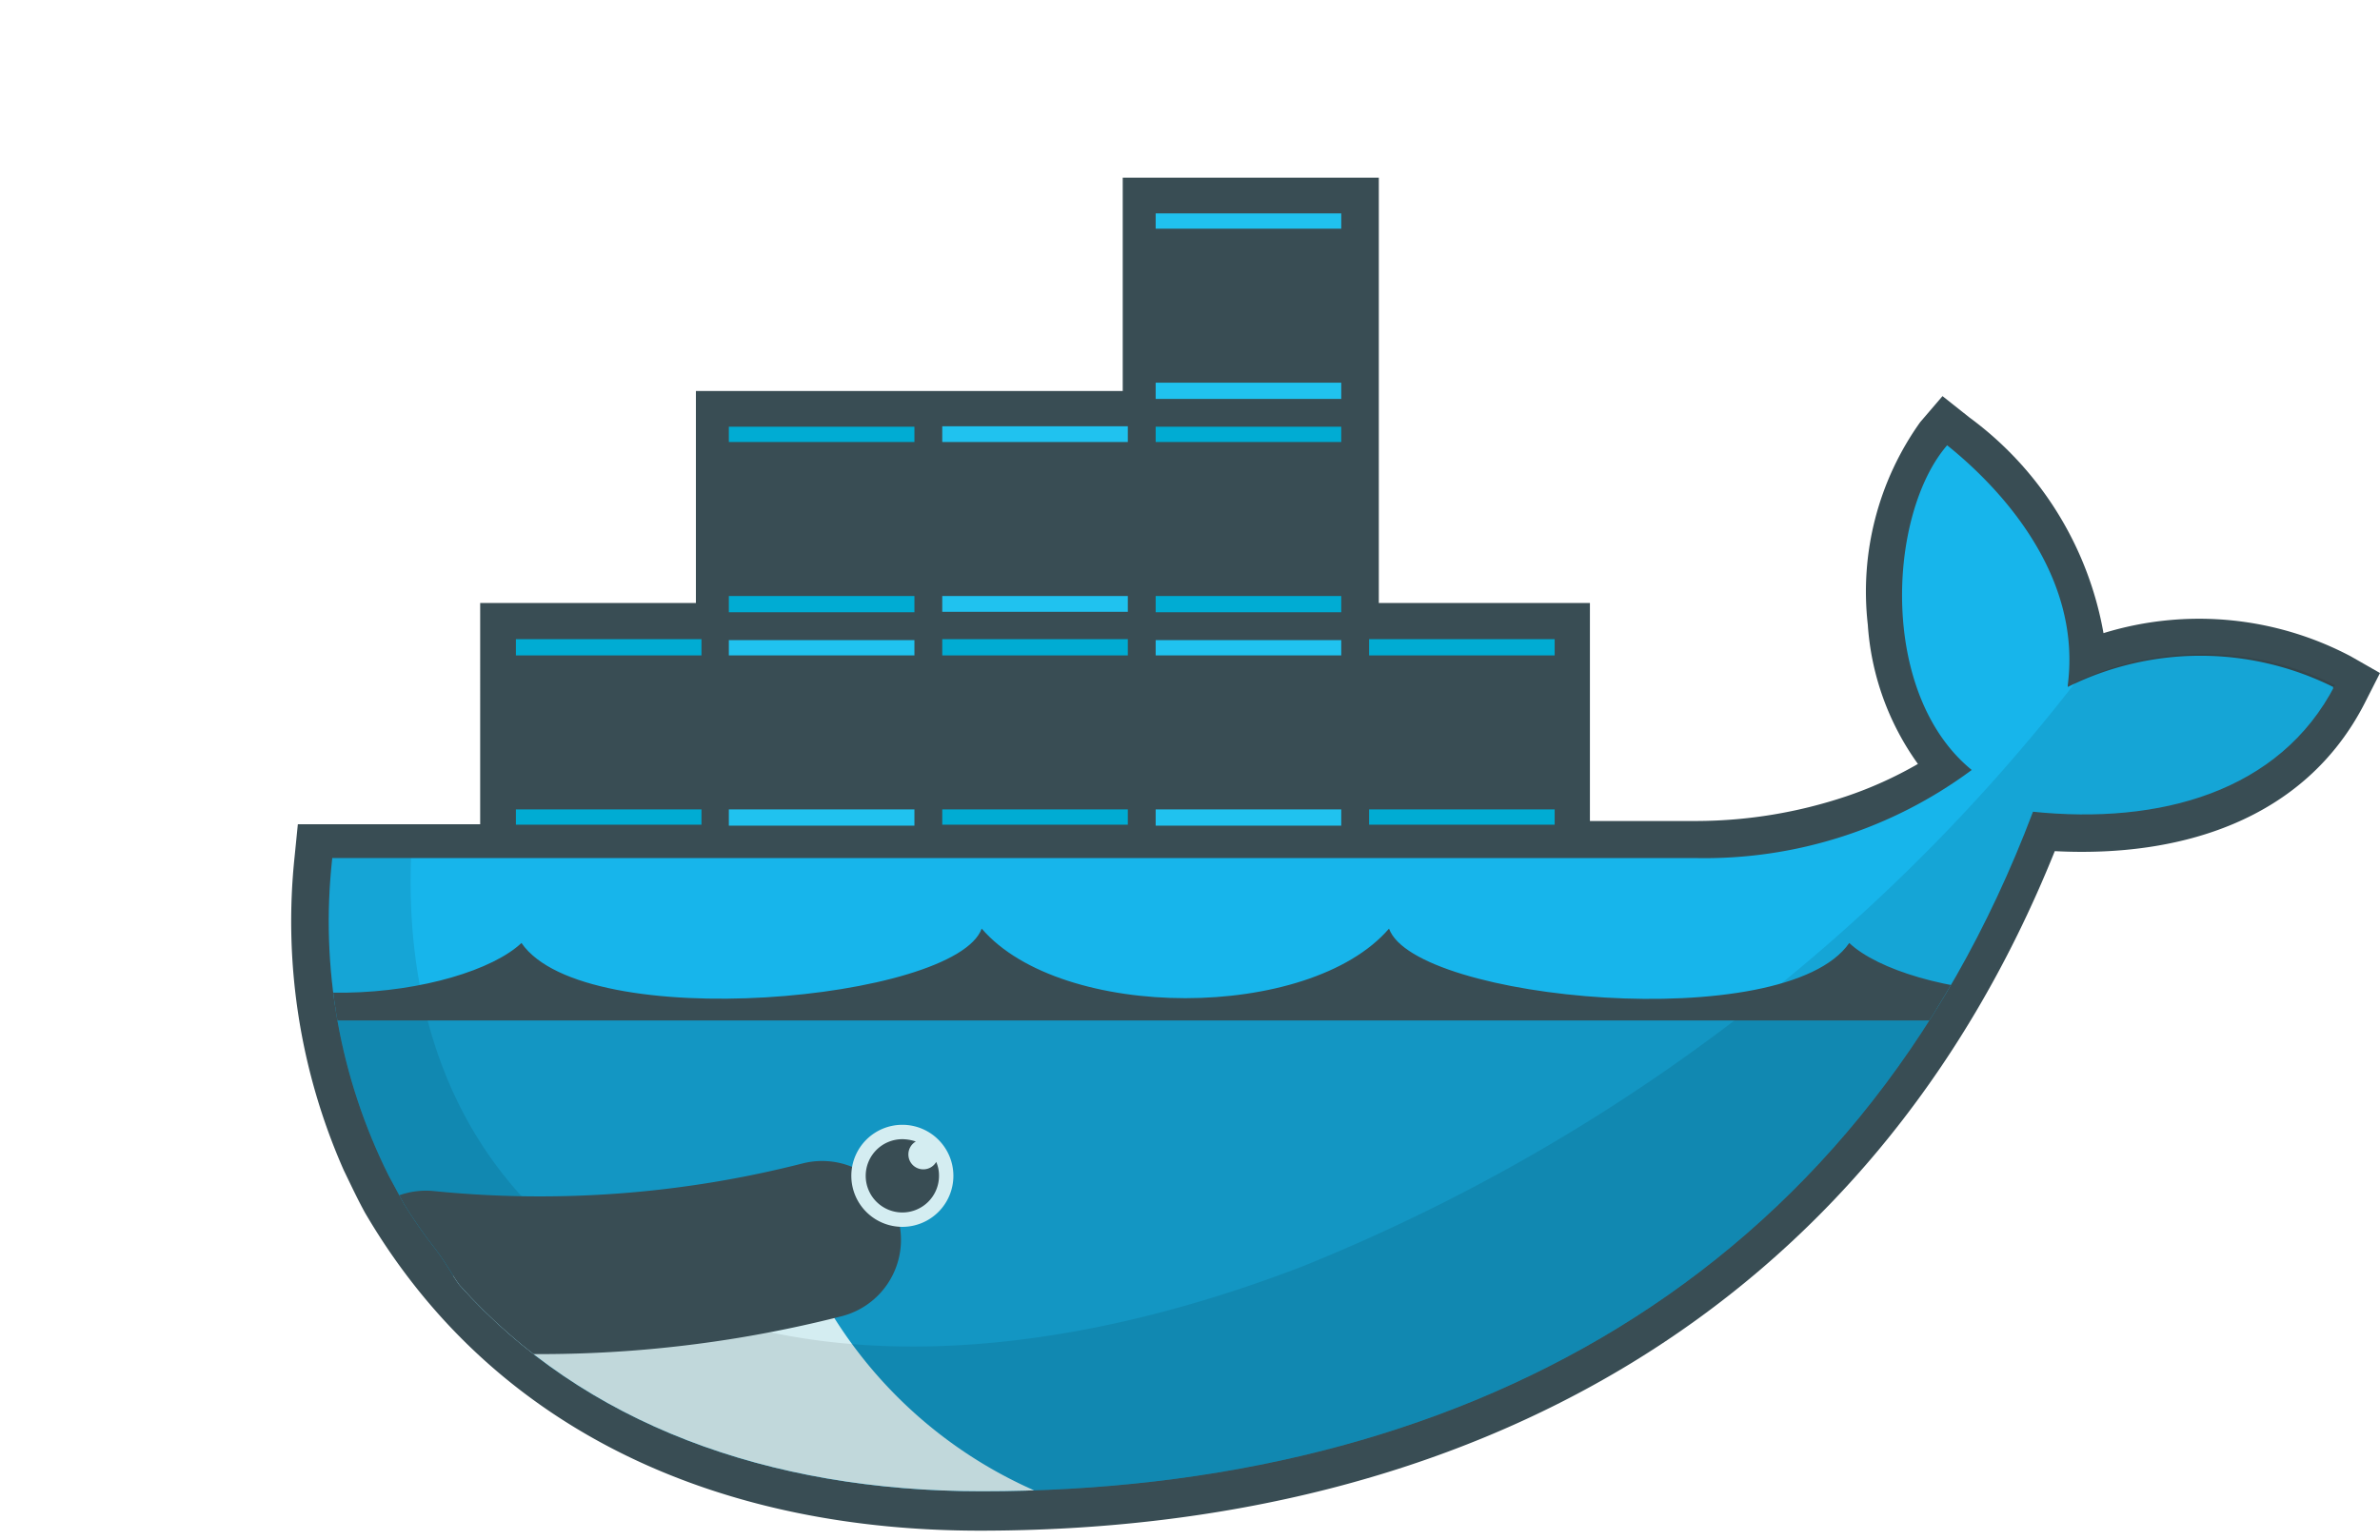 <svg xmlns="http://www.w3.org/2000/svg" xmlns:xlink="http://www.w3.org/1999/xlink" viewBox="0 0 51.3 33.2"><defs><style>.cls-1,.cls-11{fill:none;}.cls-2{fill:#394d54;}.cls-3{clip-path:url(#clip-path);}.cls-4{fill:#00acd3;}.cls-5{fill:#20c2ef;}.cls-11,.cls-6{stroke:#394d54;}.cls-6{stroke-width:1.56px;}.cls-7{fill:#17b5eb;}.cls-8{fill-opacity:0.17;}.cls-9{fill:#d4edf1;}.cls-10{fill-opacity:0.09;}.cls-11{stroke-linecap:round;stroke-width:3.4px;}</style><clipPath id="clip-path"><path class="cls-1" d="M15.29,4.24v9.25H10.86v4.62H7.16c0,.14,0,.27,0,.41a12.27,12.27,0,0,0,1.22,6.83l.33.61a10.5,10.5,0,0,0,.7,1c.25.34.33.52.49.74,2.68,3,6.66,4.45,11.26,4.45,10.19,0,18.83-4.51,22.66-14.65,2.72.28,5.32-.42,6.51-2.73a6.42,6.42,0,0,0-5.72,0L48.28,4.24,33.79,13.49H29.17V4.24Z"/></clipPath></defs><title>Asset 18</title><g id="Layer_2" data-name="Layer 2"><g id="Layer_1-2" data-name="Layer 1"><path id="path14" class="cls-2" d="M29.67,13h4.6v4.7h2.32a10.22,10.22,0,0,0,3.2-.53,8.51,8.51,0,0,0,1.55-.7,5.8,5.8,0,0,1-1.08-3A6.29,6.29,0,0,1,41.39,9.1l.48-.56.58.46a7.36,7.36,0,0,1,2.89,4.65,7,7,0,0,1,5.33.5l.63.36-.33.65c-1.3,2.54-4,3.33-6.68,3.19C40.3,28.27,31.63,33,21.12,33c-5.43,0-10.41-2-13.25-6.85-.16-.29-.31-.61-.46-.92a13.27,13.27,0,0,1-1.06-6.76l.07-.7h3.93V13H15V8.43h9.2V3.83h5.52V13"/><g class="cls-3"><g id="g20"><path id="path22" class="cls-4" d="M24.91,0h4V4h-4Z"/><path id="path24" class="cls-5" d="M24.91,4.6h4v4h-4Z"/><path id="path26" class="cls-6" d="M25.4,3.65V.33M26,3.65V.33m.6,3.32V.33m.61,3.32V.33m.6,3.32V.33m.6,3.32V.33"/><g id="use28"><path id="path26-2" data-name="path26" class="cls-6" d="M25.4,8.25V4.93M26,8.25V4.93m.6,3.32V4.93m.61,3.32V4.93m.6,3.32V4.93m.6,3.32V4.93"/></g></g><g id="g18"><g id="g20-2" data-name="g20"><path id="path22-2" data-name="path22" class="cls-4" d="M29.51,8.59h4v-4h-4Z"/><path id="path24-2" data-name="path24" class="cls-5" d="M29.51,4h4V0h-4Z"/><path id="path26-3" data-name="path26" class="cls-6" d="M30,4.93V8.25m.6-3.32V8.25m.6-3.32V8.25m.61-3.32V8.25m.6-3.32V8.25M33,4.93V8.25"/><g id="use30"><path id="path26-4" data-name="path26" class="cls-6" d="M30,.33V3.65M30.6.33V3.65M31.2.33V3.65M31.81.33V3.65m.6-3.32V3.65M33,.33V3.65"/></g></g></g><g id="g20-3" data-name="g20"><path id="path22-3" data-name="path22" class="cls-4" d="M6.52,9.2h4v4h-4Z"/><path id="path24-3" data-name="path24" class="cls-5" d="M6.52,13.8h4v4h-4Z"/><path id="path26-5" data-name="path26" class="cls-6" d="M7,12.85V9.53m.59,3.32V9.53m.61,3.32V9.53m.6,3.32V9.53m.61,3.32V9.53M10,12.85V9.53"/><g id="use28-2" data-name="use28"><path id="path26-6" data-name="path26" class="cls-6" d="M7,17.45V14.13m.59,3.32V14.13m.61,3.32V14.13m.6,3.32V14.13m.61,3.32V14.13M10,17.45V14.13"/></g></g><g id="g18-2" data-name="g18"><g id="g20-4" data-name="g20"><path id="path22-4" data-name="path22" class="cls-4" d="M11.12,17.78h4v-4h-4Z"/><path id="path24-4" data-name="path24" class="cls-5" d="M11.12,13.19h4v-4h-4Z"/><path id="path26-7" data-name="path26" class="cls-6" d="M11.61,14.13v3.32m.59-3.32v3.32m.61-3.32v3.32m.6-3.32v3.32m.6-3.32v3.32m.6-3.32v3.32"/><g id="use32"><path id="path26-8" data-name="path26" class="cls-6" d="M11.61,9.53v3.32m.59-3.32v3.32m.61-3.32v3.32m.6-3.32v3.32M14,9.53v3.32m.6-3.32v3.32"/></g></g></g><g id="g20-5" data-name="g20"><path id="path22-5" data-name="path22" class="cls-4" d="M15.71,9.2h4v4h-4Z"/><path id="path24-5" data-name="path24" class="cls-5" d="M15.71,13.8h4v4h-4Z"/><path id="path26-9" data-name="path26" class="cls-6" d="M16.2,12.85V9.53m.6,3.32V9.53m.61,3.32V9.53m.6,3.32V9.53m.6,3.32V9.53m.6,3.32V9.53"/><g id="use28-3" data-name="use28"><path id="path26-10" data-name="path26" class="cls-6" d="M16.2,17.45V14.13m.6,3.32V14.13m.61,3.32V14.13m.6,3.32V14.13m.6,3.32V14.13m.6,3.32V14.13"/></g></g><g id="g18-3" data-name="g18"><g id="g20-6" data-name="g20"><path id="path22-6" data-name="path22" class="cls-4" d="M20.31,17.78h4v-4h-4Z"/><path id="path24-6" data-name="path24" class="cls-5" d="M20.31,13.19h4v-4h-4Z"/><path id="path26-11" data-name="path26" class="cls-6" d="M20.8,14.13v3.32m.6-3.32v3.32M22,14.13v3.32m.6-3.32v3.32m.6-3.32v3.32m.6-3.32v3.32"/><g id="use34"><path id="path26-12" data-name="path26" class="cls-6" d="M20.8,9.53v3.32m.6-3.32v3.32M22,9.53v3.32m.6-3.32v3.32m.6-3.32v3.32m.6-3.32v3.32"/></g></g></g><g id="g16"><g id="g20-7" data-name="g20"><path id="path22-7" data-name="path22" class="cls-4" d="M24.91,9.2h4v4h-4Z"/><path id="path24-7" data-name="path24" class="cls-5" d="M24.91,13.8h4v4h-4Z"/><path id="path26-13" data-name="path26" class="cls-6" d="M25.4,12.85V9.53m.6,3.32V9.53m.6,3.32V9.53m.61,3.32V9.53m.6,3.32V9.53m.6,3.32V9.53"/><g id="use28-4" data-name="use28"><path id="path26-14" data-name="path26" class="cls-6" d="M25.4,17.45V14.13m.6,3.32V14.13m.6,3.32V14.13m.61,3.32V14.13m.6,3.32V14.13m.6,3.32V14.13"/></g></g><g id="g18-4" data-name="g18"><g id="g20-8" data-name="g20"><path id="path22-8" data-name="path22" class="cls-4" d="M29.51,17.78h4v-4h-4Z"/><path id="path24-8" data-name="path24" class="cls-5" d="M29.51,13.19h4v-4h-4Z"/><path id="path26-15" data-name="path26" class="cls-6" d="M30,14.13v3.32m.6-3.32v3.32m.6-3.32v3.32m.61-3.32v3.32m.6-3.32v3.32m.6-3.32v3.32"/><g id="use36"><path id="path26-16" data-name="path26" class="cls-6" d="M30,9.53v3.32m.6-3.32v3.32m.6-3.32v3.32m.61-3.32v3.32m.6-3.32v3.32M33,9.53v3.32"/></g></g></g></g><g class="cls-3"><path id="path38" class="cls-7" d="M44.57,14.77c.31-2.4-1.49-4.28-2.6-5.17-1.28,1.48-1.48,5.36.53,7a9.66,9.66,0,0,1-5.91,1.9H6.84c-.24,2.53,0,14.7,0,14.7H50.49l-.2-18.39a6.42,6.42,0,0,0-5.72,0"/></g><g class="cls-3"><path id="path40" class="cls-8" d="M6.84,21.74V33.2H50.49V21.74"/></g><g class="cls-3"><path id="path42" class="cls-9" d="M22.38,32.17a9.73,9.73,0,0,1-5.06-5l-8.27.36,4.23,5.63,9.1-1"/></g><g class="cls-3"><path id="path44" class="cls-10" d="M44.76,14.68h0A40.08,40.08,0,0,1,28.08,27.3c-5.76,2.22-10.79,2.23-14.26.45-.37-.21-.74-.44-1.1-.67-2.55-1.77-4-4.71-3.86-8.58h-2V33.2H50.49V13.89h-5Z"/></g><path id="path46" class="cls-11" d="M9.18,27.37a24.58,24.58,0,0,0,8.54-.64"/><path id="path48" class="cls-9" d="M20.55,25.35a1.1,1.1,0,1,1-1.1-1.1A1.1,1.1,0,0,1,20.55,25.35Z"/><path id="path50" class="cls-2" d="M19.74,24.61a.32.32,0,0,0-.16.28.32.32,0,0,0,.32.32.32.32,0,0,0,.28-.16.73.73,0,0,1,.06.3.79.79,0,1,1-.79-.79A.93.93,0,0,1,19.74,24.61Z"/><path id="path52" class="cls-2" d="M0,22H51.16C50,21.69,47.63,21.3,48,19.84c-2,2.35-6.91,1.65-8.14.49-1.38,2-9.37,1.24-9.92-.31-1.72,2-7.06,2-8.78,0-.56,1.55-8.55,2.3-9.92.31-1.23,1.16-6.12,1.86-8.14-.49C3.52,21.3,1.11,21.69,0,22"/></g></g></g></svg>